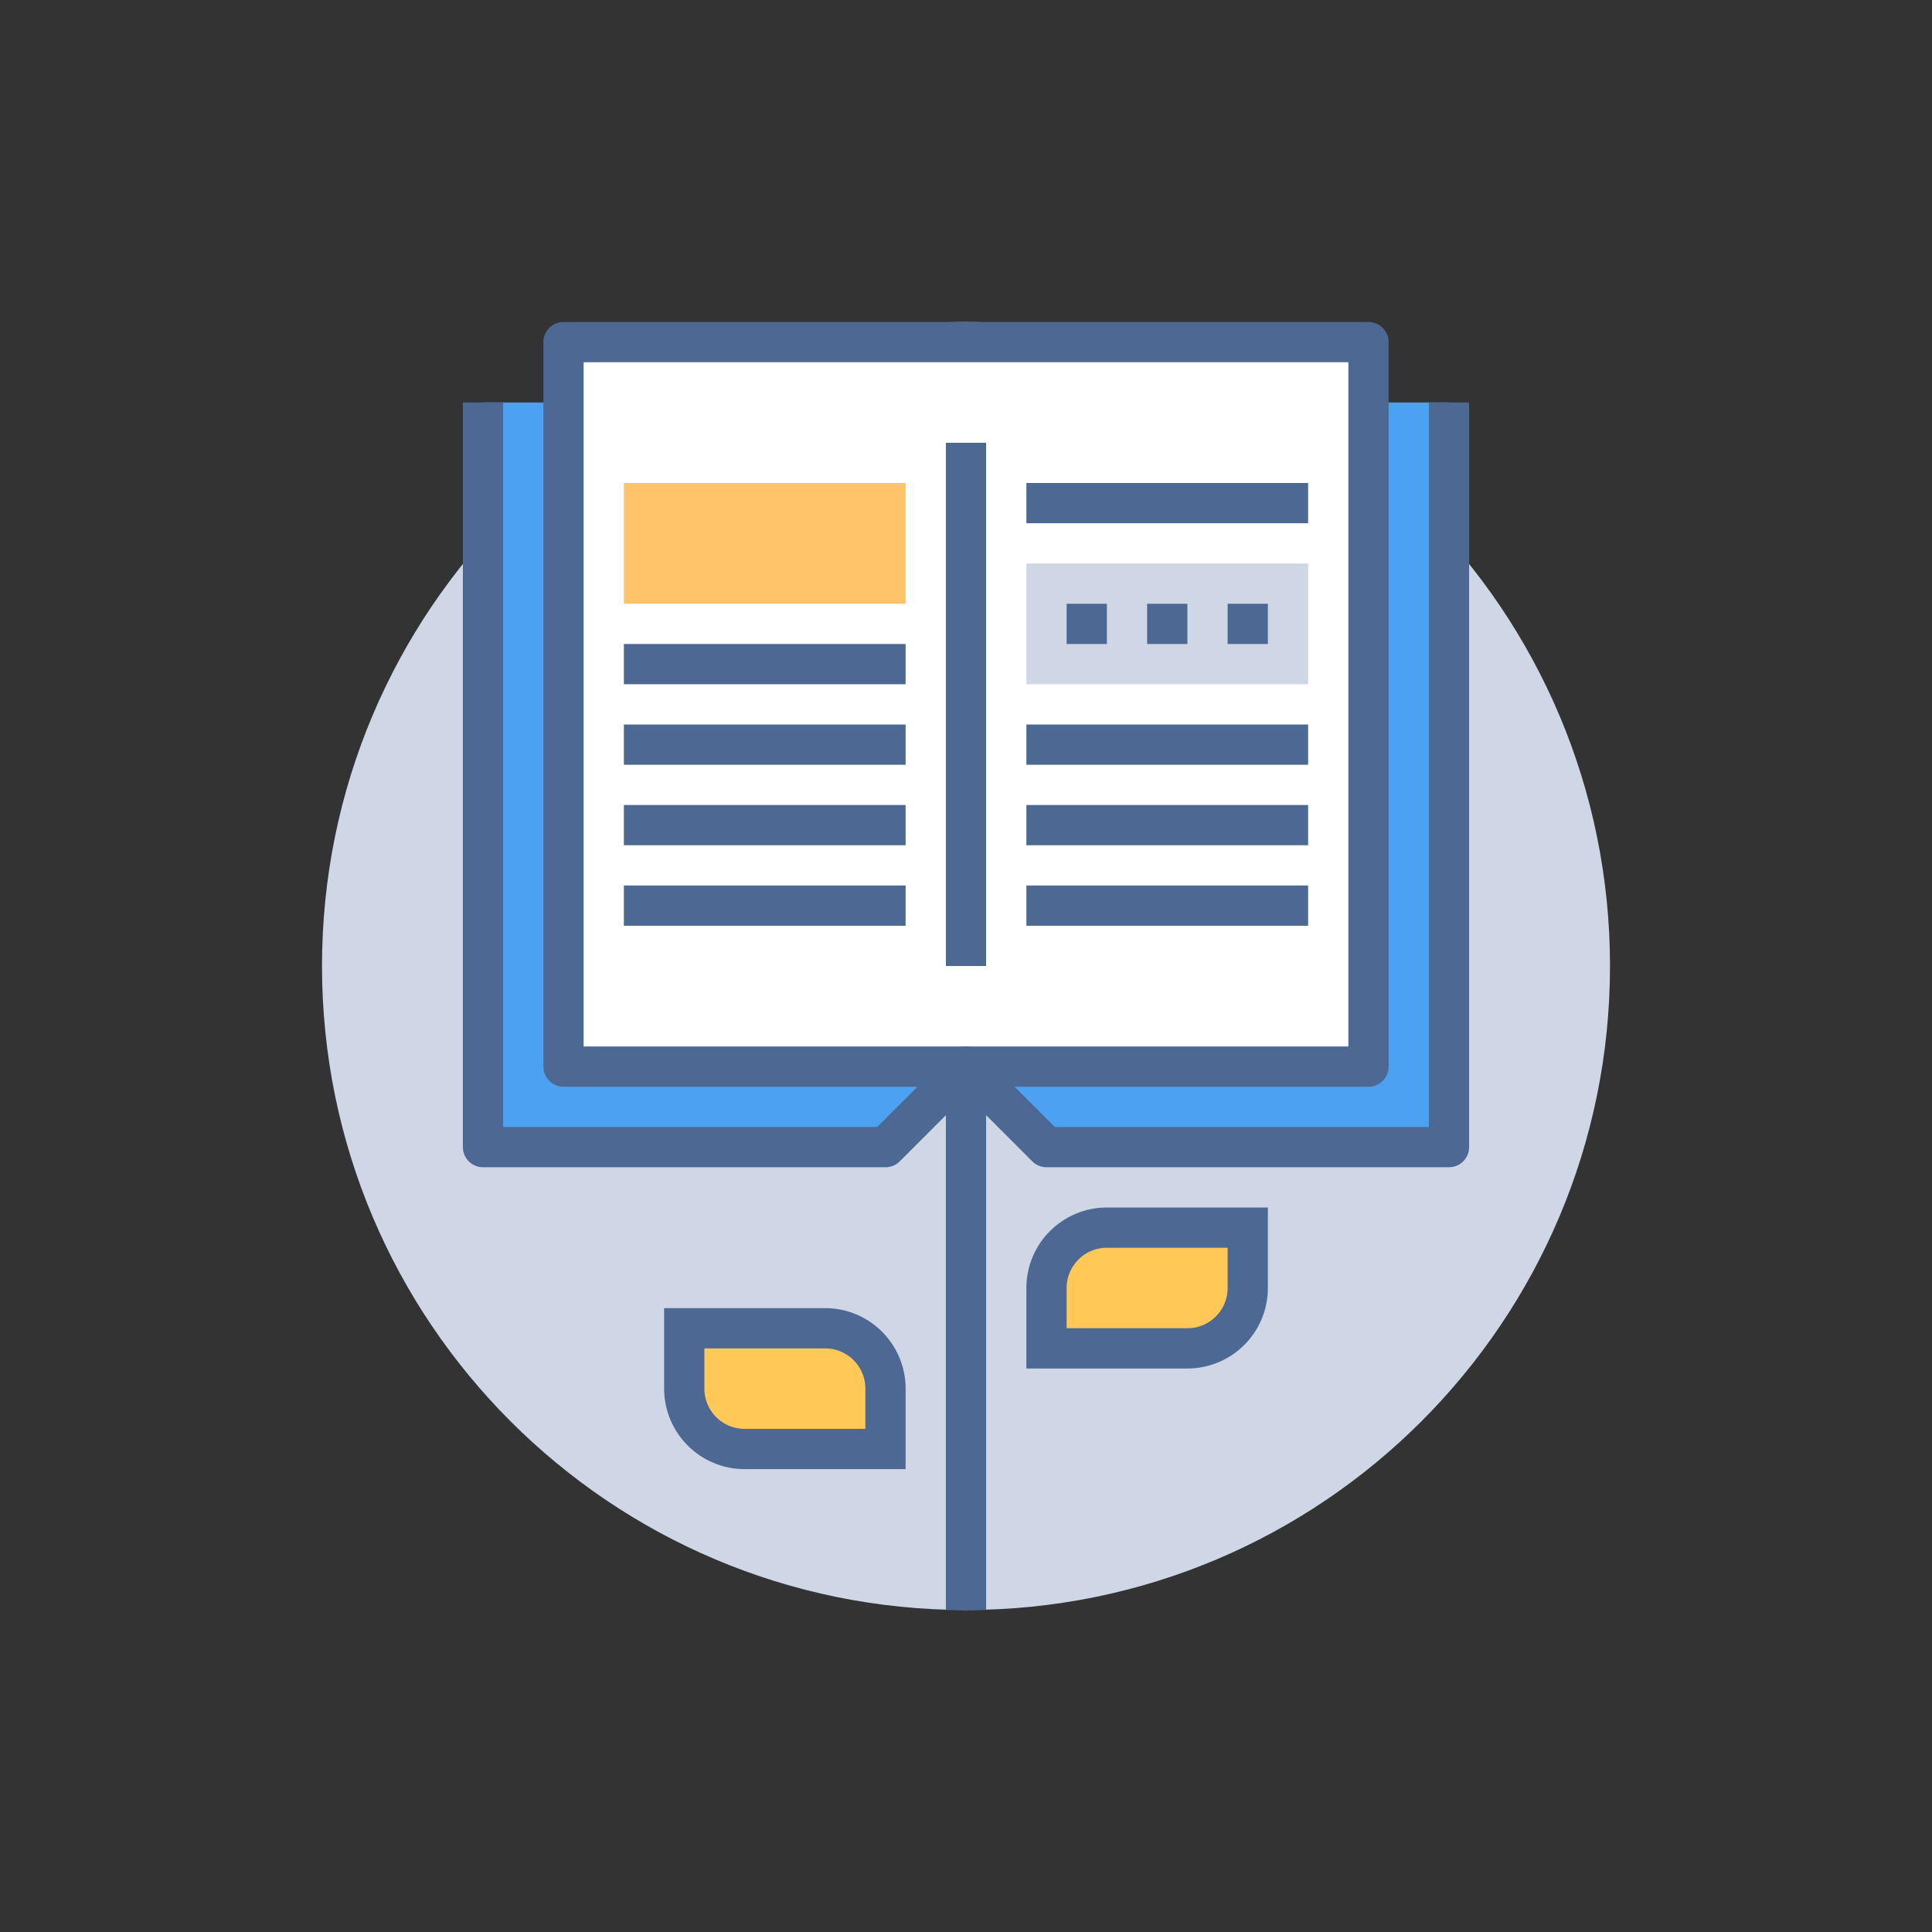 <?xml version="1.0" encoding="UTF-8" standalone="no"?>
<svg width="96px" height="96px" viewBox="0 0 96 96" version="1.1" xmlns="http://www.w3.org/2000/svg" xmlns:xlink="http://www.w3.org/1999/xlink">
    <rect x="0" y="0" width="96" height="96" fill="#333333" stroke="none"/>
    <!-- Generator: Sketch 3.7.2 (28276) - http://www.bohemiancoding.com/sketch -->
    <title>ico-who-2</title>
    <desc>Created with Sketch.</desc>
    <defs></defs>
    <g id="ico-frontpage" stroke="none" stroke-width="1" fill="none" fill-rule="evenodd">
        <g id="ico-who-2">
            <g id="Page-1-Copy" transform="translate(16, 16)">
                <path d="M64,32 C64,49.673 49.673,64 32,64 C14.327,64 0,49.673 0,32 C0,14.327 14.327,0 32,0 C49.673,0 64,14.327 64,32" id="Fill-2" fill="#CFD7E6"></path>
                <path d="M32,64 L32,36" id="Stroke-3" stroke="#4D6892" stroke-width="2" stroke-linejoin="round"></path>
                <path d="M18,53 C18,54.656 19.344,56 21,56 L28,56 L28,53 C28,51.344 26.656,50 25,50 L18,50 L18,53 Z" id="Fill-4" fill="#FFC857"></path>
                <path d="M46,48 C46,49.656 44.656,51 43,51 L36,51 L36,48 C36,46.344 37.344,45 39,45 L46,45 L46,48 Z" id="Fill-5" fill="#FFC857"></path>
                <path d="M46,48 C46,49.656 44.656,51 43,51 L36,51 L36,48 C36,46.344 37.344,45 39,45 L46,45 L46,48 L46,48 Z" id="Stroke-6" stroke="#4D6892" stroke-width="2"></path>
                <path d="M18,53 C18,54.656 19.344,56 21,56 L28,56 L28,53 C28,51.344 26.656,50 25,50 L18,50 L18,53 L18,53 Z" id="Stroke-7" stroke="#4D6892" stroke-width="2"></path>
                <polyline id="Fill-8" fill="#4BA2F2" points="56 4 56 41 36 41 32 37 28 41 8 41 8 4"></polyline>
                <polygon id="Fill-9" fill="#FFFFFF" points="12 37 52 37 52 1 12 1"></polygon>
                <polygon id="Stroke-10" stroke="#4D6892" stroke-width="2" stroke-linejoin="round" points="12 37 52 37 52 1 12 1"></polygon>
                <path d="M32,6 L32,32" id="Stroke-11" stroke="#4D6892" stroke-width="2" stroke-linejoin="round"></path>
                <polygon id="Fill-12" fill="#FFC469" points="15 14 29 14 29 8 15 8"></polygon>
                <path d="M15,17 L29,17" id="Stroke-13" stroke="#4D6892" stroke-width="2" stroke-linejoin="round"></path>
                <path d="M15,21 L29,21" id="Stroke-14" stroke="#4D6892" stroke-width="2" stroke-linejoin="round"></path>
                <path d="M15,25 L29,25" id="Stroke-15" stroke="#4D6892" stroke-width="2" stroke-linejoin="round"></path>
                <path d="M15,29 L29,29" id="Stroke-16" stroke="#4D6892" stroke-width="2" stroke-linejoin="round"></path>
                <path d="M35,21 L49,21" id="Stroke-17" stroke="#4D6892" stroke-width="2" stroke-linejoin="round"></path>
                <path d="M35,25 L49,25" id="Stroke-18" stroke="#4D6892" stroke-width="2" stroke-linejoin="round"></path>
                <path d="M35,29 L49,29" id="Stroke-19" stroke="#4D6892" stroke-width="2" stroke-linejoin="round"></path>
                <path d="M35,9 L49,9" id="Stroke-20" stroke="#4D6892" stroke-width="2" stroke-linejoin="round"></path>
                <polygon id="Fill-21" fill="#CFD7E6" points="35 18 49 18 49 12 35 12"></polygon>
                <path d="M41,15 L43,15" id="Stroke-22" stroke="#4D6892" stroke-width="2" stroke-linejoin="round"></path>
                <path d="M37,15 L39,15" id="Stroke-23" stroke="#4D6892" stroke-width="2" stroke-linejoin="round"></path>
                <path d="M45,15 L47,15" id="Stroke-24" stroke="#4D6892" stroke-width="2" stroke-linejoin="round"></path>
                <polyline id="Stroke-25" stroke="#4D6892" stroke-width="2" stroke-linejoin="round" points="56 4 56 41 36 41 32 37 28 41 8 41 8 4"></polyline>
            </g>
        </g>
    </g>
</svg>